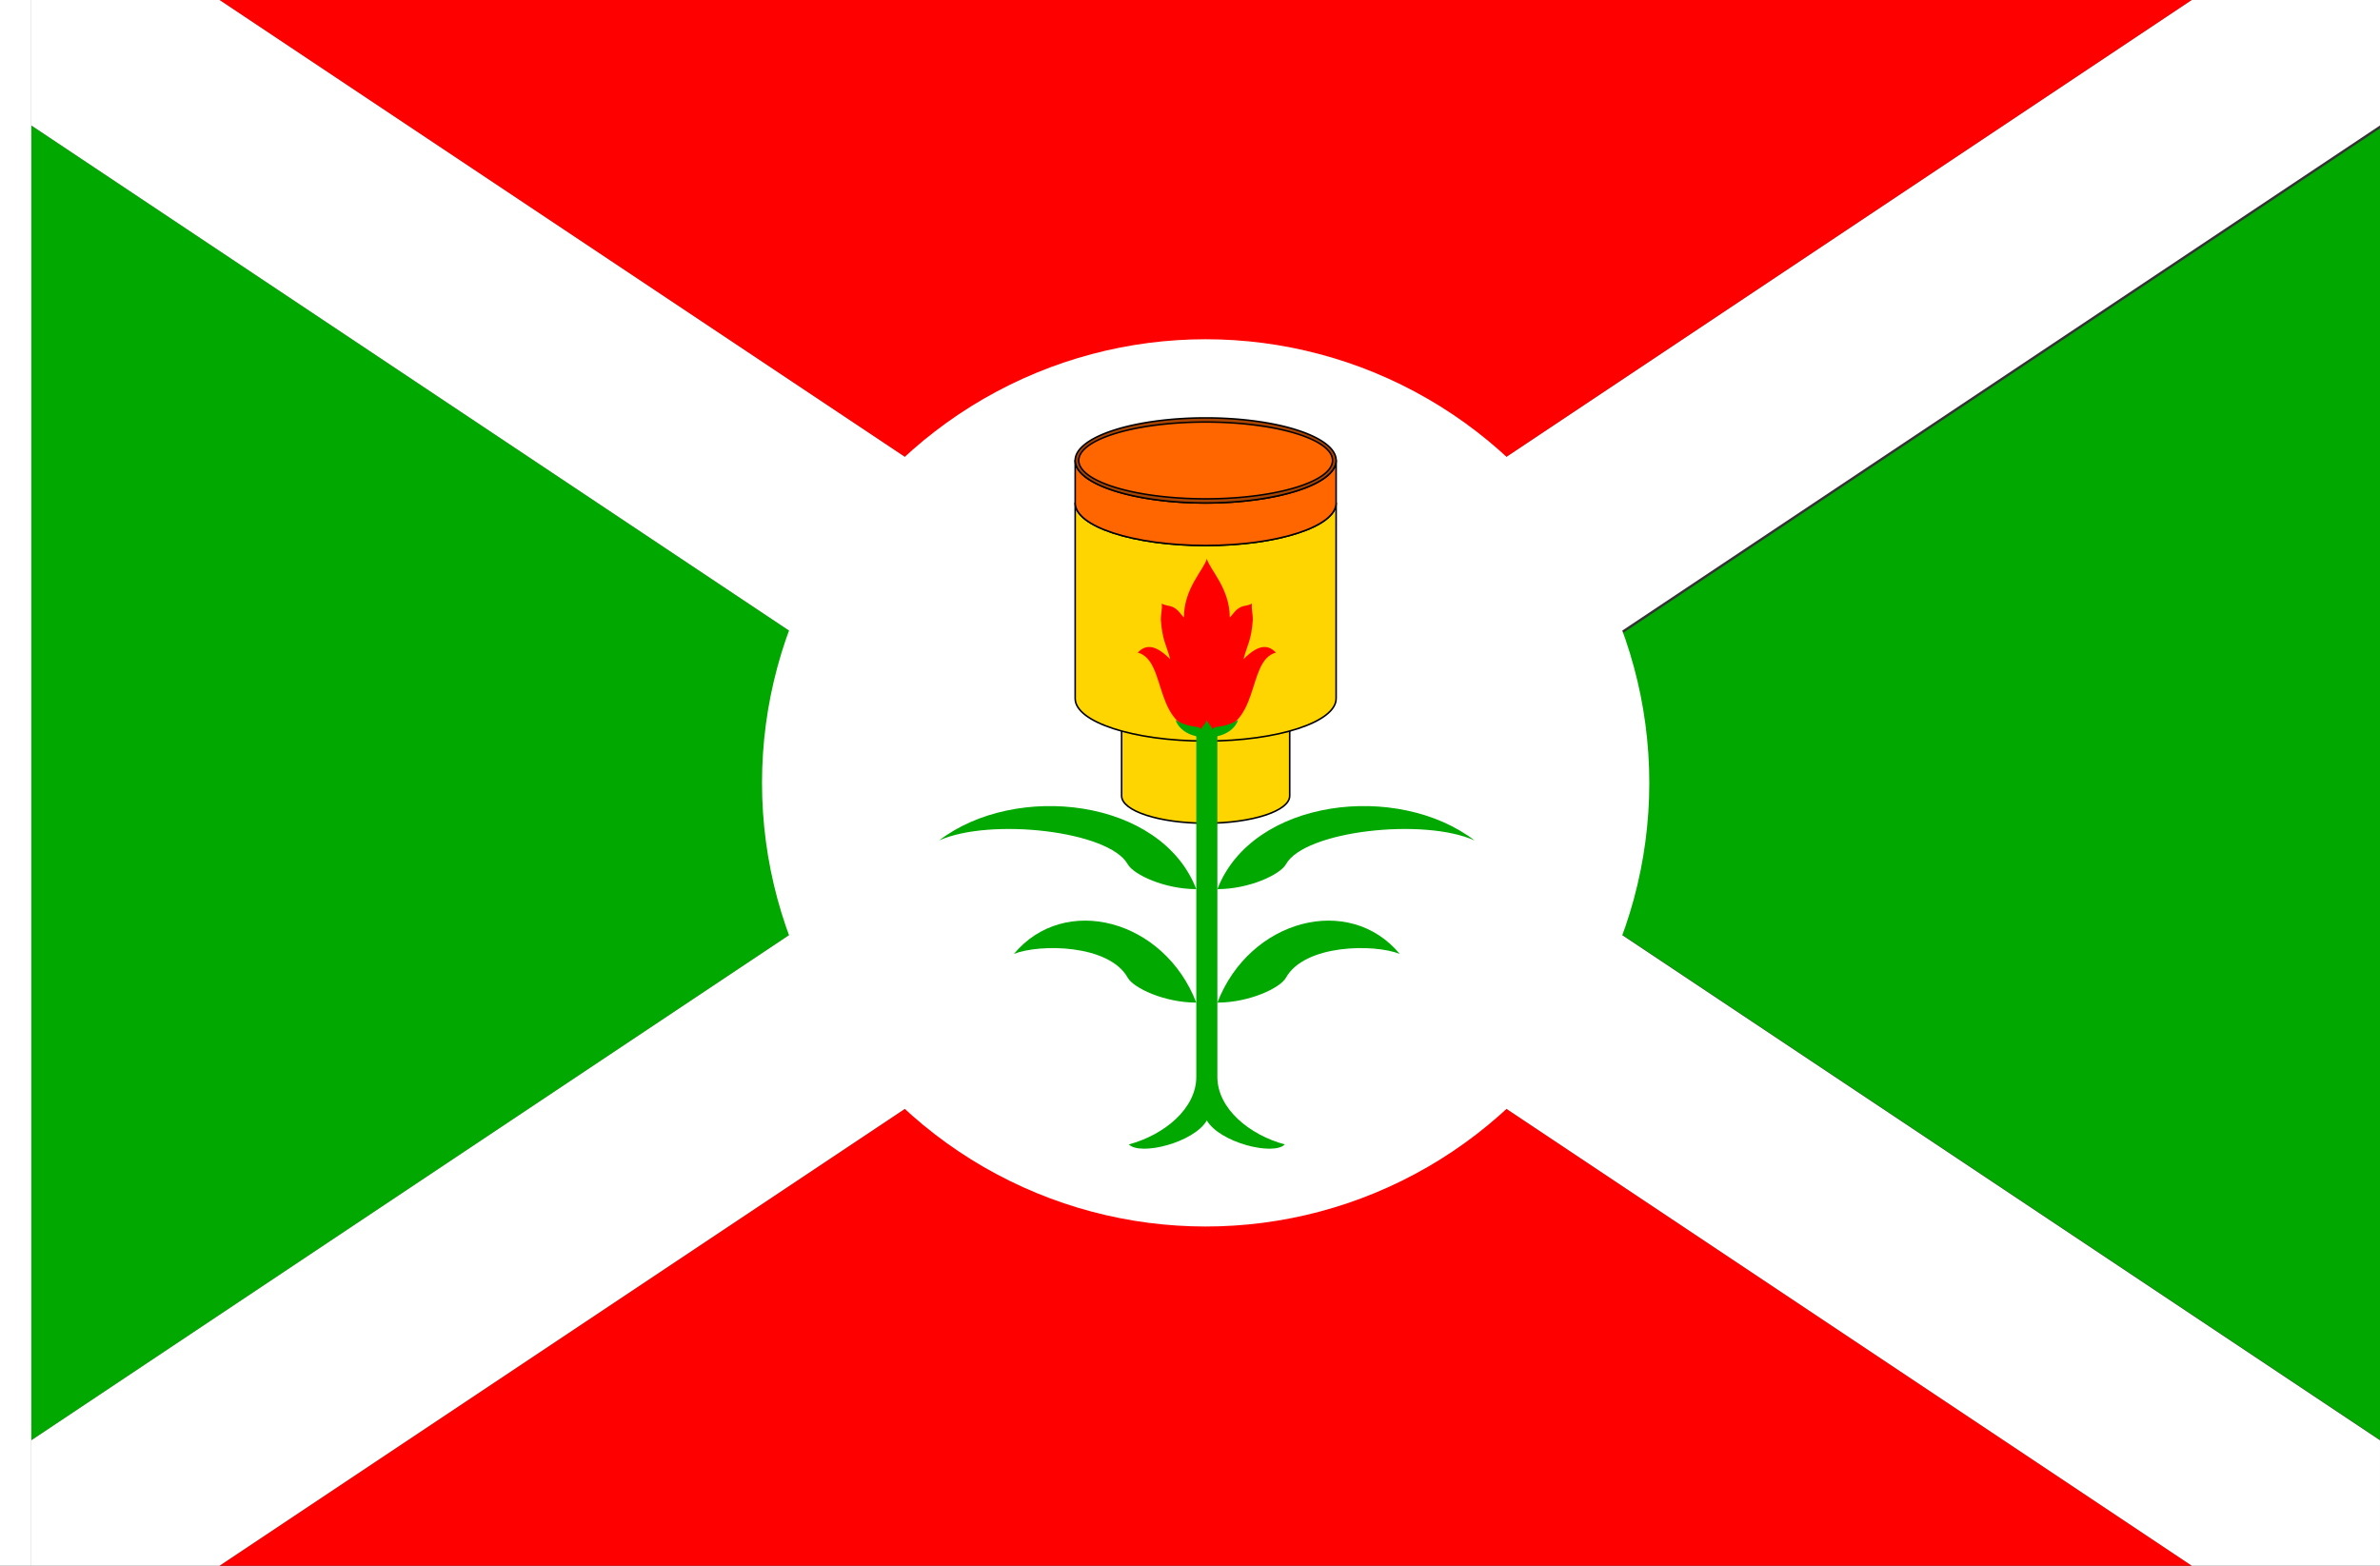 <?xml version="1.0" encoding="UTF-8" standalone="no"?>
<!-- Created with Inkscape (http://www.inkscape.org/) -->

<svg
   width="2736"
   height="1799.998"
   viewBox="0 0 723.9 476.249"
   version="1.1"
   id="svg8"
   inkscape:export-filename="C:\Users\厂永刄先生\Documents\GXI3CW2\,pjóŭ\Burundi.png"
   inkscape:export-xdpi="96"
   inkscape:export-ydpi="96"
   inkscape:version="1.3 (0e150ed6c4, 2023-07-21)"
   sodipodi:docname="bi_1962.svg"
   xmlns:inkscape="http://www.inkscape.org/namespaces/inkscape"
   xmlns:sodipodi="http://sodipodi.sourceforge.net/DTD/sodipodi-0.dtd"
   xmlns="http://www.w3.org/2000/svg"
   xmlns:svg="http://www.w3.org/2000/svg"
   xmlns:rdf="http://www.w3.org/1999/02/22-rdf-syntax-ns#"
   xmlns:cc="http://creativecommons.org/ns#"
   xmlns:dc="http://purl.org/dc/elements/1.1/">
  <rect x="0" y="0" width="723.9" height="476.249" fill="#333333" stroke="none"/>
  <defs
     id="defs2" />
  <sodipodi:namedview
     id="base"
     pagecolor="#ffffff"
     bordercolor="#666666"
     borderopacity="1.0"
     inkscape:pageopacity="0.0"
     inkscape:pageshadow="2"
     inkscape:zoom="0.5"
     inkscape:cx="1207"
     inkscape:cy="913"
     inkscape:document-units="px"
     inkscape:current-layer="g11"
     showgrid="false"
     units="px"
     fit-margin-top="0"
     fit-margin-left="0"
     fit-margin-right="0"
     fit-margin-bottom="0"
     inkscape:showpageshadow="false"
     inkscape:snap-intersection-paths="false"
     inkscape:object-paths="false"
     inkscape:pagecheckerboard="true"
     inkscape:snap-smooth-nodes="true"
     inkscape:window-width="1920"
     inkscape:window-height="1009"
     inkscape:window-x="-8"
     inkscape:window-y="-8"
     inkscape:window-maximized="1"
     inkscape:object-nodes="true"
     inkscape:deskcolor="#505050" />
  <g
     inkscape:label="レイヤー 1"
     inkscape:groupmode="layer"
     id="layer1"
     transform="translate(72.647,-299.268)">
    <path
       sodipodi:nodetypes="cccc"
       inkscape:connector-curvature="0"
       id="path872"
       d="M 594.014,775.517 294.065,575.552 -5.883,775.517 Z"
       style="fill:#ff0000;fill-opacity:1;stroke:none;stroke-width:0.476;stroke-linecap:butt;stroke-linejoin:miter;stroke-dasharray:0.953, 1.905;stroke-dashoffset:0;stroke-opacity:1;paint-order:normal" />
    <path
       style="fill:#00a800;fill-opacity:1;stroke:none;stroke-width:1.8;stroke-linecap:butt;stroke-linejoin:miter;stroke-dasharray:3.6, 7.2;stroke-dashoffset:0;stroke-opacity:1;paint-order:normal"
       d="M 2886,144.223 1752.336,900 2886,1655.775 Z"
       transform="matrix(0.265,0,0,0.265,-112.335,299.268)"
       id="path836"
       inkscape:connector-curvature="0"
       sodipodi:nodetypes="cccc" />
    <path
       style="fill:#00a800;fill-opacity:1;stroke:none;stroke-width:0.476;stroke-linecap:butt;stroke-linejoin:miter;stroke-dasharray:0.953, 1.905;stroke-dashoffset:0;stroke-opacity:1;paint-order:normal"
       d="M -63.122,337.427 236.827,537.393 -63.122,737.358 Z"
       id="path5"
       inkscape:connector-curvature="0"
       sodipodi:nodetypes="cccc" />
    <path
       sodipodi:nodetypes="cccc"
       inkscape:connector-curvature="0"
       id="path7"
       d="M 594.014,299.268 294.065,499.233 -5.883,299.268 Z"
       style="fill:#ff0000;fill-opacity:1;stroke:none;stroke-width:0.476;stroke-linecap:butt;stroke-linejoin:miter;stroke-dasharray:0.953, 1.905;stroke-dashoffset:0;stroke-opacity:1;paint-order:normal" />
    <path
       id="path17"
       style="fill:#ffffff;fill-opacity:1;stroke:none;stroke-width:0.476;stroke-linecap:butt;stroke-linejoin:miter;stroke-dasharray:none;stroke-dashoffset:0;stroke-opacity:1;paint-order:normal"
       d="M -5.883,299.268 H -63.122 l -1.1e-5,38.159 299.949,199.966 -299.949,199.966 1.1e-5,38.159 57.239,-10e-6 299.948,-199.966 299.948,199.966 h 57.239 V 737.358 L 351.304,537.393 651.253,337.427 l -10e-6,-38.159 h -57.239 l -299.948,199.966 z"
       sodipodi:nodetypes="ccccccccccccccccc" />
    <path
       style="fill:#ffffff;fill-opacity:1;stroke:none;stroke-width:0.512px;stroke-linecap:butt;stroke-linejoin:miter;stroke-opacity:1"
       d="m -72.647,299.268 h 9.525 v 476.249 h -9.525 z"
       id="path819"
       inkscape:connector-curvature="0"
       sodipodi:nodetypes="ccccc" />
    <g
       id="g11"
       transform="translate(-633.856)">
      <circle
         style="fill:#ffffff;fill-opacity:1;stroke:none;stroke-width:0.476;stroke-linecap:butt;stroke-linejoin:round;stroke-miterlimit:5.2;stroke-dasharray:1.429, 1.429;stroke-dashoffset:0;stroke-opacity:1;paint-order:normal"
         id="circle1"
         cx="927.922"
         cy="-537.393"
         r="134.938"
         transform="scale(1,-1)" />
      <g
         id="g1">
        <path
           id="ellipse4"
           style="fill:#ffd500;fill-opacity:1;stroke:#000000;stroke-width:0.476;stroke-linejoin:round;stroke-miterlimit:5.2;stroke-dasharray:none;stroke-opacity:1"
           d="m 953.484,541.337 c 0,4.602 -11.445,8.333 -25.562,8.333 -14.118,-10e-6 -25.562,-3.731 -25.562,-8.333 v -24.998 c 0,-4.602 11.444,-8.333 25.562,-8.333 14.118,-10e-6 25.562,3.731 25.562,8.333 z"
           sodipodi:nodetypes="sssssss" />
        <path
           id="ellipse2"
           style="fill:#ffd500;fill-opacity:1;stroke:#000000;stroke-width:0.476;stroke-linejoin:round;stroke-miterlimit:5.2;stroke-dasharray:none;stroke-opacity:1"
           d="m 967.609,511.735 c 0,7.145 -17.769,12.937 -39.688,12.937 -21.919,0 -39.688,-5.792 -39.688,-12.937 v -59.479 c 0,7.145 17.769,12.937 39.688,12.937 21.919,0 39.688,-5.792 39.688,-12.937 z"
           sodipodi:nodetypes="ssscscs" />
        <path
           id="ellipse7"
           style="fill:#ff6600;fill-opacity:1;stroke:#000000;stroke-width:0.476;stroke-linejoin:round;stroke-miterlimit:5.2;stroke-dasharray:none;stroke-opacity:1"
           d="m 888.234,452.256 c 0,7.145 17.769,12.937 39.688,12.937 21.919,0 39.688,-5.792 39.688,-12.937 v -12.937 c 0,7.145 -17.769,12.937 -39.688,12.937 -21.919,0 -39.688,-5.792 -39.688,-12.937 z"
           sodipodi:nodetypes="ssscscs" />
        <path
           id="circle2"
           style="fill:#a84300;fill-opacity:1;stroke:#000000;stroke-width:0.476;stroke-linejoin:round;stroke-miterlimit:5.2;stroke-dasharray:none;stroke-opacity:1"
           d="m 967.609,439.319 a 39.687,12.937 0 0 1 -39.688,12.937 39.687,12.937 0 0 1 -39.688,-12.937 39.687,12.937 0 0 1 39.688,-12.937 39.687,12.937 0 0 1 39.688,12.937 z" />
        <path
           id="ellipse5"
           style="fill:#ff6600;fill-opacity:1;stroke:#000000;stroke-width:0.459;stroke-linejoin:round;stroke-miterlimit:5.2;stroke-dasharray:none;stroke-opacity:1"
           d="m 966.521,439.319 a 38.599,11.677 0 0 1 -38.599,11.677 38.599,11.677 0 0 1 -38.599,-11.677 38.599,11.677 0 0 1 38.599,-11.677 38.599,11.677 0 0 1 38.599,11.677 z" />
      </g>
      <g
         id="g15"
         transform="matrix(1.212,0,0,1.212,-43.181,-68.732)">
        <path
           style="opacity:1;fill:#ff0000;stroke-width:63.5;stroke-linejoin:round;stroke-miterlimit:5.2"
           d="m 818.88,467.402 c -1.64,-1.64 -3.863,-2.63 -8.15,1.657 0.988,-3.688 1.961,-4.7 2.336,-9.76 0.085,-1.149 -0.396,-2.949 -0.219,-4.197 -1.004,0.58 -1.885,0.471 -2.686,0.829 -1.477,0.66 -2.027,1.834 -2.87,2.677 0,-7.372 -5.016,-11.995 -5.755,-14.751 -0.738,2.755 -5.755,7.378 -5.755,14.751 -0.843,-0.843 -1.393,-2.017 -2.87,-2.677 -0.8,-0.357 -1.681,-0.249 -2.686,-0.829 0.176,1.248 -0.305,3.048 -0.219,4.197 0.375,5.06 1.348,6.072 2.336,9.76 -4.287,-4.287 -6.509,-3.297 -8.15,-1.657 7.696,2.062 3.428,19.854 17.344,19.854 13.916,0 9.648,-17.792 17.344,-19.854 z"
           id="path8"
           sodipodi:nodetypes="ccscscccscscczc" />
        <path
           style="opacity:1;fill:#00a800;stroke-width:63.5;stroke-linejoin:round;stroke-miterlimit:5.2"
           d="m 798.89,488.315 v 85.591 c 0,7.938 -8.053,14.554 -16.933,16.933 2.942,2.942 16.396,-0.505 19.579,-6.019 3.183,5.514 16.637,8.962 19.579,6.019 -8.88,-2.379 -16.933,-8.995 -16.933,-16.933 v -85.591 c 0,0 -1.299,-1.058 -2.646,-1.058 -1.347,0 -2.646,1.058 -2.646,1.058 z"
           id="path1"
           sodipodi:nodetypes="cscccsczc" />
        <path
           style="opacity:1;fill:#00a800;fill-opacity:1;stroke-width:14.14;stroke-linejoin:round;stroke-miterlimit:5.2"
           d="m 793.663,484.293 c 1.401,0.896 3.149,1.531 5.487,1.784 0.735,0.079 2.015,1.205 2.386,2.588 -5.224,0 -7.354,-2.733 -7.873,-4.372 z"
           id="path6"
           sodipodi:nodetypes="cscc" />
        <path
           style="opacity:1;fill:#00a800;fill-opacity:1;stroke-width:14.14;stroke-linejoin:round;stroke-miterlimit:5.2"
           d="m 809.409,484.293 c -1.401,0.896 -3.149,1.531 -5.487,1.784 -0.735,0.079 -2.015,1.205 -2.386,2.588 5.224,0 7.354,-2.733 7.873,-4.372 z"
           id="path9"
           sodipodi:nodetypes="cscc" />
        <path
           style="opacity:1;fill:#00a800;fill-opacity:1;stroke-width:14.14;stroke-linejoin:round;stroke-miterlimit:5.2"
           d="m 802.987,487.187 c 0,-1.449 -1.076,-1.497 -1.451,-2.894 -0.374,1.397 -1.451,1.445 -1.451,2.894 0,0.739 0.573,1.478 1.451,1.478 0.878,0 1.451,-0.74 1.451,-1.478 z"
           id="path11"
           sodipodi:nodetypes="scszs" />
        <path
           style="opacity:1;fill:#00a800;fill-opacity:1;stroke-width:64.968;stroke-linejoin:round;stroke-miterlimit:5.2"
           d="m 753.12,543.031 c 6.452,-2.58 23.873,-2.419 28.56,5.966 1.473,2.635 9.303,6.251 17.211,6.251 -8.092,-20.92 -33.048,-27.483 -45.771,-12.218 z"
           id="path12"
           sodipodi:nodetypes="cscc" />
        <path
           style="opacity:1;fill:#00a800;fill-opacity:1;stroke-width:64.968;stroke-linejoin:round;stroke-miterlimit:5.2"
           d="m 734.35,514.553 c 12.799,-5.761 42.643,-2.419 47.33,5.966 1.473,2.635 9.303,6.251 17.211,6.251 -8.83,-22.827 -45.336,-26.922 -64.541,-12.218 z"
           id="path13"
           sodipodi:nodetypes="cscc" />
        <path
           style="opacity:1;fill:#00a800;fill-opacity:1;stroke-width:64.968;stroke-linejoin:round;stroke-miterlimit:5.2"
           d="m 849.953,543.031 c -6.452,-2.58 -23.873,-2.419 -28.56,5.966 -1.473,2.635 -9.303,6.251 -17.211,6.251 8.092,-20.92 33.048,-27.483 45.771,-12.218 z"
           id="path14"
           sodipodi:nodetypes="cscc" />
        <path
           style="opacity:1;fill:#00a800;fill-opacity:1;stroke-width:64.968;stroke-linejoin:round;stroke-miterlimit:5.2"
           d="m 868.723,514.553 c -12.799,-5.761 -42.643,-2.419 -47.33,5.966 -1.473,2.635 -9.303,6.251 -17.211,6.251 8.83,-22.827 45.336,-26.922 64.541,-12.218 z"
           id="path15"
           sodipodi:nodetypes="cscc" />
      </g>
    </g>
  </g>
</svg>
